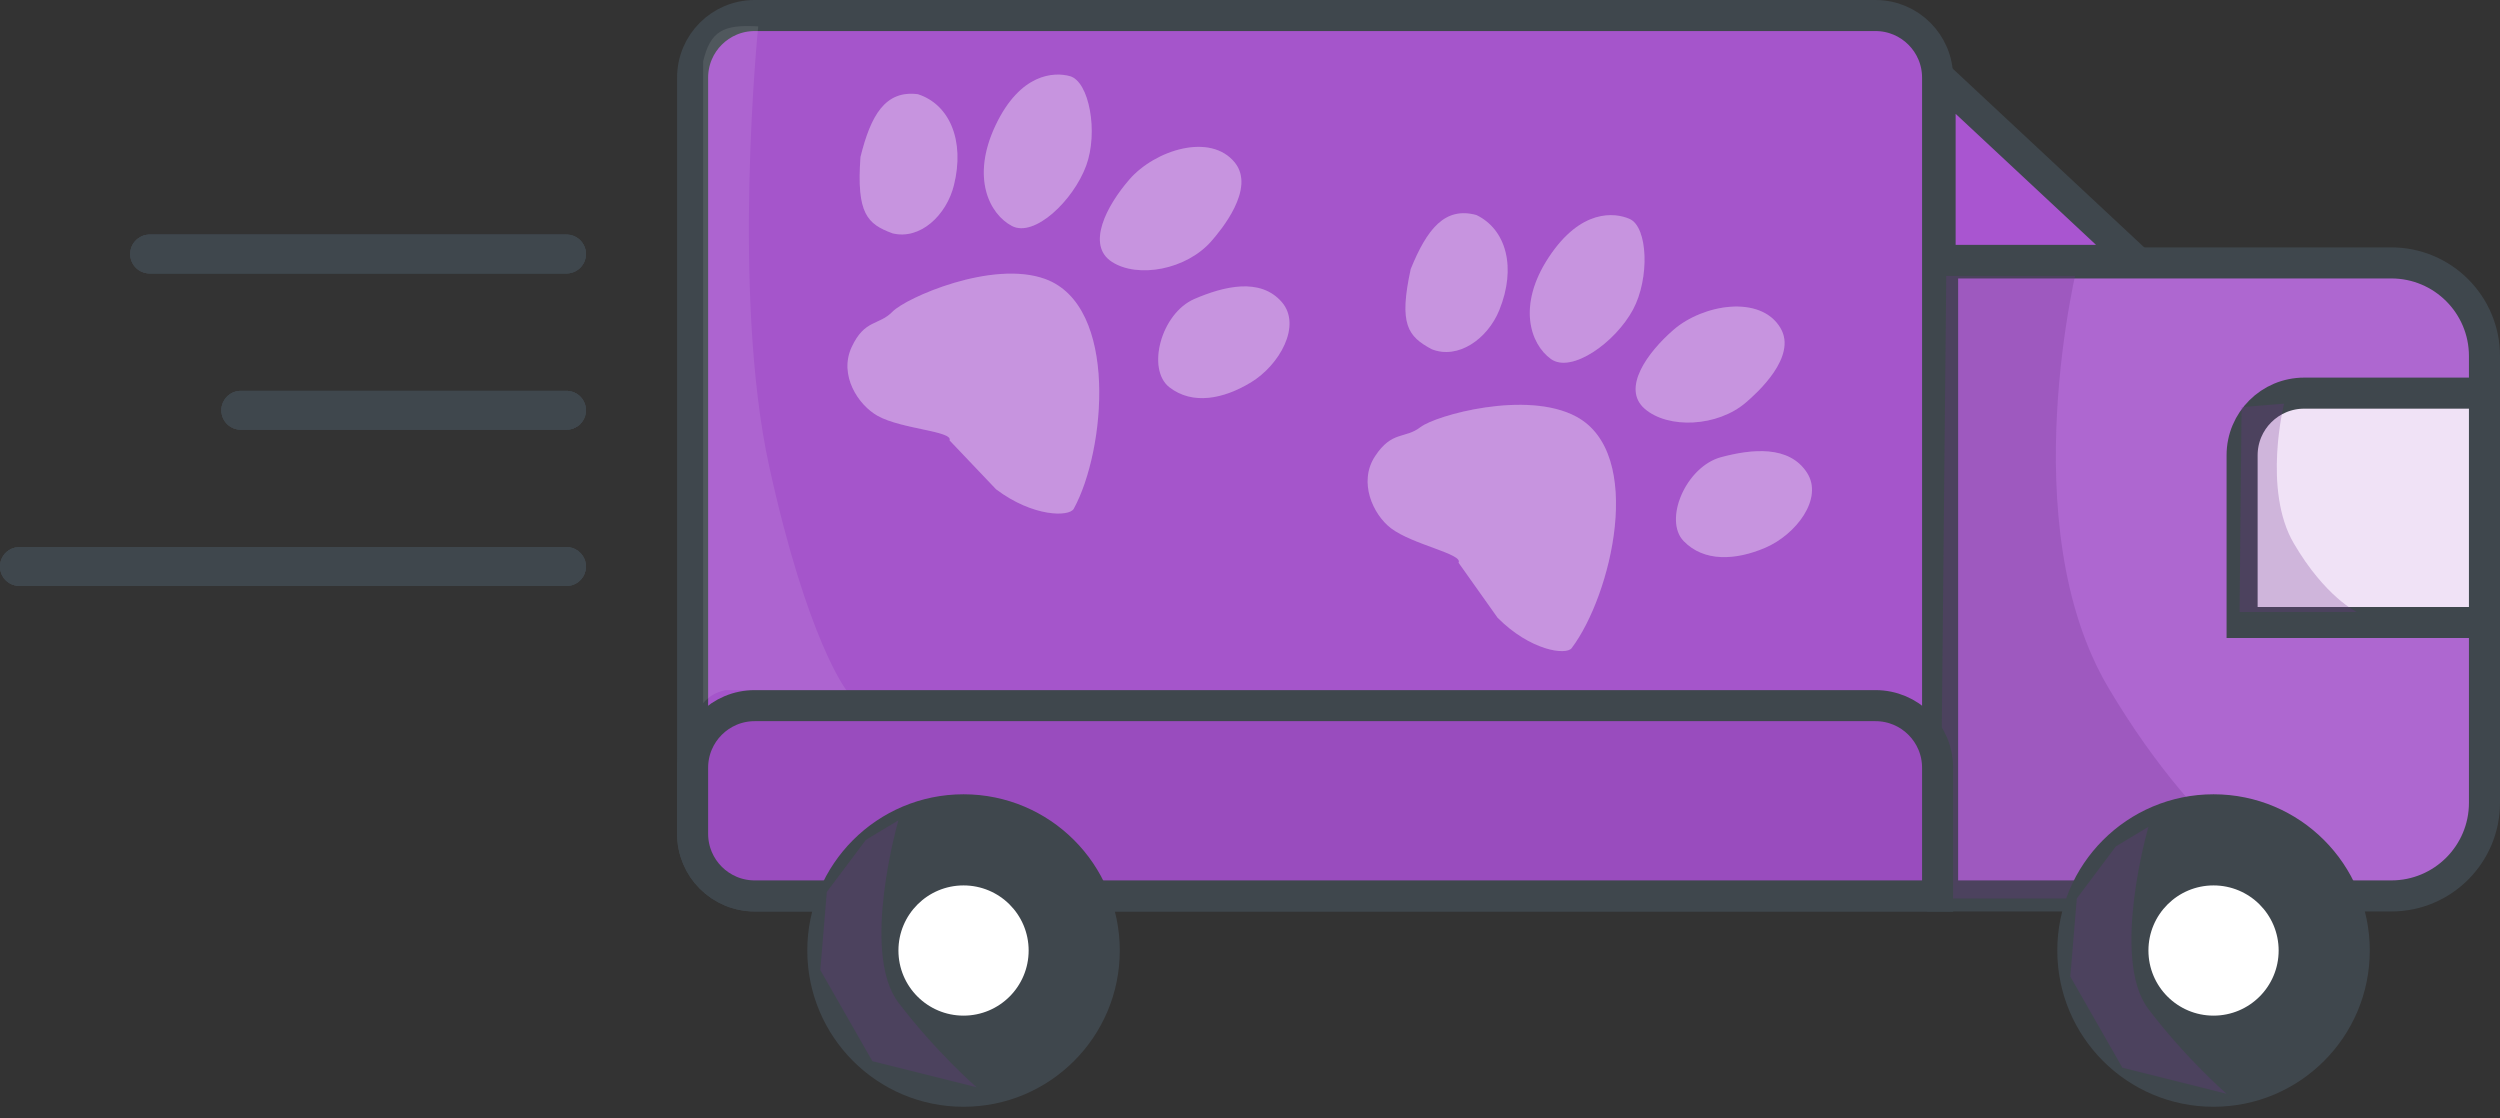 <svg width="161" height="72" viewBox="0 0 161 72" fill="none" xmlns="http://www.w3.org/2000/svg">
<rect x="0" y="0" width="161" height="72" fill="#333333" stroke="none"/>
<path d="M48.604 1H120.781C122.99 1 124.781 2.791 124.781 5V57.698H48.604C46.395 57.698 44.604 55.907 44.604 53.698V5C44.604 2.791 46.395 1 48.604 1Z" fill="#A555CB" stroke="#3F474D" stroke-width="2"/>
<path d="M125.104 16.932H154C157.314 16.932 160 19.619 160 22.932V51.698C160 55.012 157.314 57.698 154 57.698H125.104V16.932Z" fill="#AE67D0" stroke="#3F474D" stroke-width="2"/>
<path d="M64.112 8.076C62.516 11.454 63.729 13.797 65.171 14.554C66.614 15.311 69.123 12.923 69.953 10.658C70.738 8.513 70.148 5.246 68.901 4.904C67.894 4.628 65.709 4.699 64.112 8.076Z" fill="white" fill-opacity="0.21"/>
<path d="M64.112 8.076C62.516 11.454 63.729 13.797 65.171 14.554C66.614 15.311 69.123 12.923 69.953 10.658C70.738 8.513 70.148 5.246 68.901 4.904C67.894 4.628 65.709 4.699 64.112 8.076Z" fill="white" fill-opacity="0.21"/>
<path d="M55.415 10.11C56.085 7.411 57.01 5.807 59.106 6.066C61.155 6.72 62.144 9.061 61.434 11.923C60.952 13.869 59.253 15.469 57.475 15.025C55.858 14.428 55.151 13.769 55.415 10.11Z" fill="white" fill-opacity="0.21"/>
<path d="M55.415 10.11C56.085 7.411 57.01 5.807 59.106 6.066C61.155 6.72 62.144 9.061 61.434 11.923C60.952 13.869 59.253 15.469 57.475 15.025C55.858 14.428 55.151 13.769 55.415 10.11Z" fill="white" fill-opacity="0.21"/>
<path d="M79.522 10.469C77.948 8.52 74.374 9.668 72.732 11.56C71.266 13.248 69.937 15.785 71.609 16.864C73.281 17.944 76.409 17.368 78.013 15.528C78.609 14.845 80.878 12.149 79.522 10.469Z" fill="white" fill-opacity="0.21"/>
<path d="M79.522 10.469C77.948 8.52 74.374 9.668 72.732 11.56C71.266 13.248 69.937 15.785 71.609 16.864C73.281 17.944 76.409 17.368 78.013 15.528C78.609 14.845 80.878 12.149 79.522 10.469Z" fill="white" fill-opacity="0.21"/>
<path d="M82.544 19.45C81.149 17.847 78.786 18.451 76.927 19.25C74.763 20.18 73.821 23.788 75.314 24.943C76.807 26.098 78.796 25.694 80.556 24.628C82.415 23.504 83.842 20.942 82.544 19.45Z" fill="white" fill-opacity="0.21"/>
<path d="M82.544 19.45C81.149 17.847 78.786 18.451 76.927 19.25C74.763 20.18 73.821 23.788 75.314 24.943C76.807 26.098 78.796 25.694 80.556 24.628C82.415 23.504 83.842 20.942 82.544 19.45Z" fill="white" fill-opacity="0.21"/>
<path d="M69.147 32.767C71.205 29.025 72.051 19.701 67.314 17.968C63.908 16.723 58.359 19.167 57.476 20.074C56.592 20.981 55.696 20.543 54.851 22.345C54.007 24.147 55.26 26.082 56.531 26.787C58.066 27.64 61.392 27.761 61.153 28.362L64.144 31.507C66.523 33.305 68.859 33.29 69.147 32.767Z" fill="white" fill-opacity="0.21"/>
<path d="M69.147 32.767C71.205 29.025 72.051 19.701 67.314 17.968C63.908 16.723 58.359 19.167 57.476 20.074C56.592 20.981 55.696 20.543 54.851 22.345C54.007 24.147 55.26 26.082 56.531 26.787C58.066 27.64 61.392 27.761 61.153 28.362L64.144 31.507C66.523 33.305 68.859 33.29 69.147 32.767Z" fill="white" fill-opacity="0.21"/>
<path d="M99.751 16.553C97.688 19.668 98.555 22.161 99.874 23.116C101.194 24.071 104.018 22.066 105.163 19.943C106.247 17.932 106.129 14.614 104.944 14.098C103.987 13.68 101.814 13.438 99.751 16.553Z" fill="white" fill-opacity="0.21"/>
<path d="M99.751 16.553C97.688 19.668 98.555 22.161 99.874 23.116C101.194 24.071 104.018 22.066 105.163 19.943C106.247 17.932 106.129 14.614 104.944 14.098C103.987 13.68 101.814 13.438 99.751 16.553Z" fill="white" fill-opacity="0.21"/>
<path d="M90.852 17.324C91.901 14.748 93.046 13.294 95.083 13.849C97.017 14.789 97.663 17.247 96.551 19.979C95.795 21.836 93.886 23.177 92.19 22.483C90.675 21.661 90.069 20.908 90.852 17.324Z" fill="white" fill-opacity="0.21"/>
<path d="M90.852 17.324C91.901 14.748 93.046 13.294 95.083 13.849C97.017 14.789 97.663 17.247 96.551 19.979C95.795 21.836 93.886 23.177 92.19 22.483C90.675 21.661 90.069 20.908 90.852 17.324Z" fill="white" fill-opacity="0.21"/>
<path d="M114.661 21.122C113.382 18.968 109.68 19.594 107.785 21.232C106.093 22.694 104.416 25.015 105.916 26.322C107.417 27.629 110.595 27.506 112.445 25.914C113.132 25.322 115.764 22.978 114.661 21.122Z" fill="white" fill-opacity="0.21"/>
<path d="M114.661 21.122C113.382 18.968 109.68 19.594 107.785 21.232C106.093 22.694 104.416 25.015 105.916 26.322C107.417 27.629 110.595 27.506 112.445 25.914C113.132 25.322 115.764 22.978 114.661 21.122Z" fill="white" fill-opacity="0.21"/>
<path d="M116.37 30.443C115.218 28.656 112.793 28.918 110.839 29.442C108.565 30.053 107.116 33.491 108.429 34.847C109.742 36.203 111.769 36.087 113.663 35.284C115.663 34.436 117.442 32.105 116.37 30.443Z" fill="white" fill-opacity="0.21"/>
<path d="M116.37 30.443C115.218 28.656 112.793 28.918 110.839 29.442C108.565 30.053 107.116 33.491 108.429 34.847C109.742 36.203 111.769 36.087 113.663 35.284C115.663 34.436 117.442 32.105 116.37 30.443Z" fill="white" fill-opacity="0.21"/>
<path d="M101.214 41.739C103.785 38.33 105.954 29.222 101.513 26.831C98.32 25.111 92.479 26.739 91.475 27.51C90.471 28.282 89.646 27.72 88.553 29.383C87.46 31.046 88.424 33.139 89.581 34.019C90.979 35.083 94.254 35.677 93.931 36.238L96.442 39.778C98.54 41.897 100.854 42.216 101.214 41.739Z" fill="white" fill-opacity="0.21"/>
<path d="M101.214 41.739C103.785 38.33 105.954 29.222 101.513 26.831C98.32 25.111 92.479 26.739 91.475 27.51C90.471 28.282 89.646 27.72 88.553 29.383C87.46 31.046 88.424 33.139 89.581 34.019C90.979 35.083 94.254 35.677 93.931 36.238L96.442 39.778C98.54 41.897 100.854 42.216 101.214 41.739Z" fill="white" fill-opacity="0.21"/>
<path d="M148.391 25.318H160V40.089H144.391V29.318C144.391 27.109 146.181 25.318 148.391 25.318Z" fill="white" fill-opacity="0.81" stroke="#3F474D" stroke-width="2"/>
<path opacity="0.26" d="M125.342 17.445L133.859 16.771C133.859 16.771 129.52 33.744 135.793 44.31C142.066 54.876 148.422 57.859 148.422 57.859H124.943L125.342 17.445Z" fill="#71328E"/>
<circle cx="142.552" cy="61.214" r="9.062" fill="#3F474D" stroke="#3F474D" stroke-width="2"/>
<path opacity="0.26" d="M136.263 54.505L138.359 53.247C138.359 53.247 135.895 61.753 138.359 64.987C140.824 68.222 143.39 70.438 143.39 70.438L136.682 68.76L133.328 62.891L133.747 57.859L136.263 54.505Z" fill="#71328E"/>
<path opacity="0.26" d="M144.357 26.215L147.095 25.995C147.095 25.995 145.7 31.537 147.717 34.987C149.733 38.437 151.776 39.411 151.776 39.411H144.229L144.357 26.215Z" fill="#71328E"/>
<path d="M48.604 45.443H120.781C122.99 45.443 124.781 47.234 124.781 49.443V57.698H48.604C46.395 57.698 44.604 55.907 44.604 53.698V49.443C44.604 47.234 46.395 45.443 48.604 45.443Z" fill="#994CBE" stroke="#3F474D" stroke-width="2"/>
<circle cx="62.052" cy="61.214" r="9.062" fill="#3F474D" stroke="#3F474D" stroke-width="2"/>
<circle cx="62.052" cy="61.214" r="4.193" fill="white"/>
<path opacity="0.26" d="M55.763 54.086L57.859 52.828C57.859 52.828 55.395 61.333 57.859 64.568C60.324 67.802 62.891 70.018 62.891 70.018L56.182 68.341L52.828 62.471L53.247 57.44L55.763 54.086Z" fill="#71328E"/>
<path d="M45.281 3.969C45.744 1.995 46.573 1.565 48.829 1.7C48.829 1.7 47.08 18.865 49.544 30.072C52.008 41.279 54.505 44.443 54.505 44.443H46.7C46.025 44.618 45.72 44.813 45.281 45.281V3.969Z" fill="white" fill-opacity="0.09"/>
<circle cx="142.552" cy="61.214" r="4.193" fill="white"/>
<path d="M124.943 5.031V16.771H137.521L124.943 5.031Z" fill="#A955D0" stroke="#3F474D" stroke-width="2"/>
<line x1="9.635" y1="16.359" x2="36.484" y2="16.359" stroke="#3F474D" stroke-width="2.5" stroke-linecap="round"/>
<line x1="9.635" y1="16.359" x2="36.484" y2="16.359" stroke="#3F474D" stroke-width="2.5" stroke-linecap="round"/>
<line x1="9.635" y1="16.359" x2="36.484" y2="16.359" stroke="#3F474D" stroke-width="2.5" stroke-linecap="round"/>
<line x1="15.505" y1="26.422" x2="36.484" y2="26.422" stroke="#3F474D" stroke-width="2.5" stroke-linecap="round"/>
<line x1="15.505" y1="26.422" x2="36.484" y2="26.422" stroke="#3F474D" stroke-width="2.5" stroke-linecap="round"/>
<line x1="15.505" y1="26.422" x2="36.484" y2="26.422" stroke="#3F474D" stroke-width="2.5" stroke-linecap="round"/>
<line x1="1.25" y1="36.484" x2="36.484" y2="36.484" stroke="#3F474D" stroke-width="2.5" stroke-linecap="round"/>
<line x1="1.25" y1="36.484" x2="36.484" y2="36.484" stroke="#3F474D" stroke-width="2.5" stroke-linecap="round"/>
<line x1="1.25" y1="36.484" x2="36.484" y2="36.484" stroke="#3F474D" stroke-width="2.5" stroke-linecap="round"/>
</svg>
